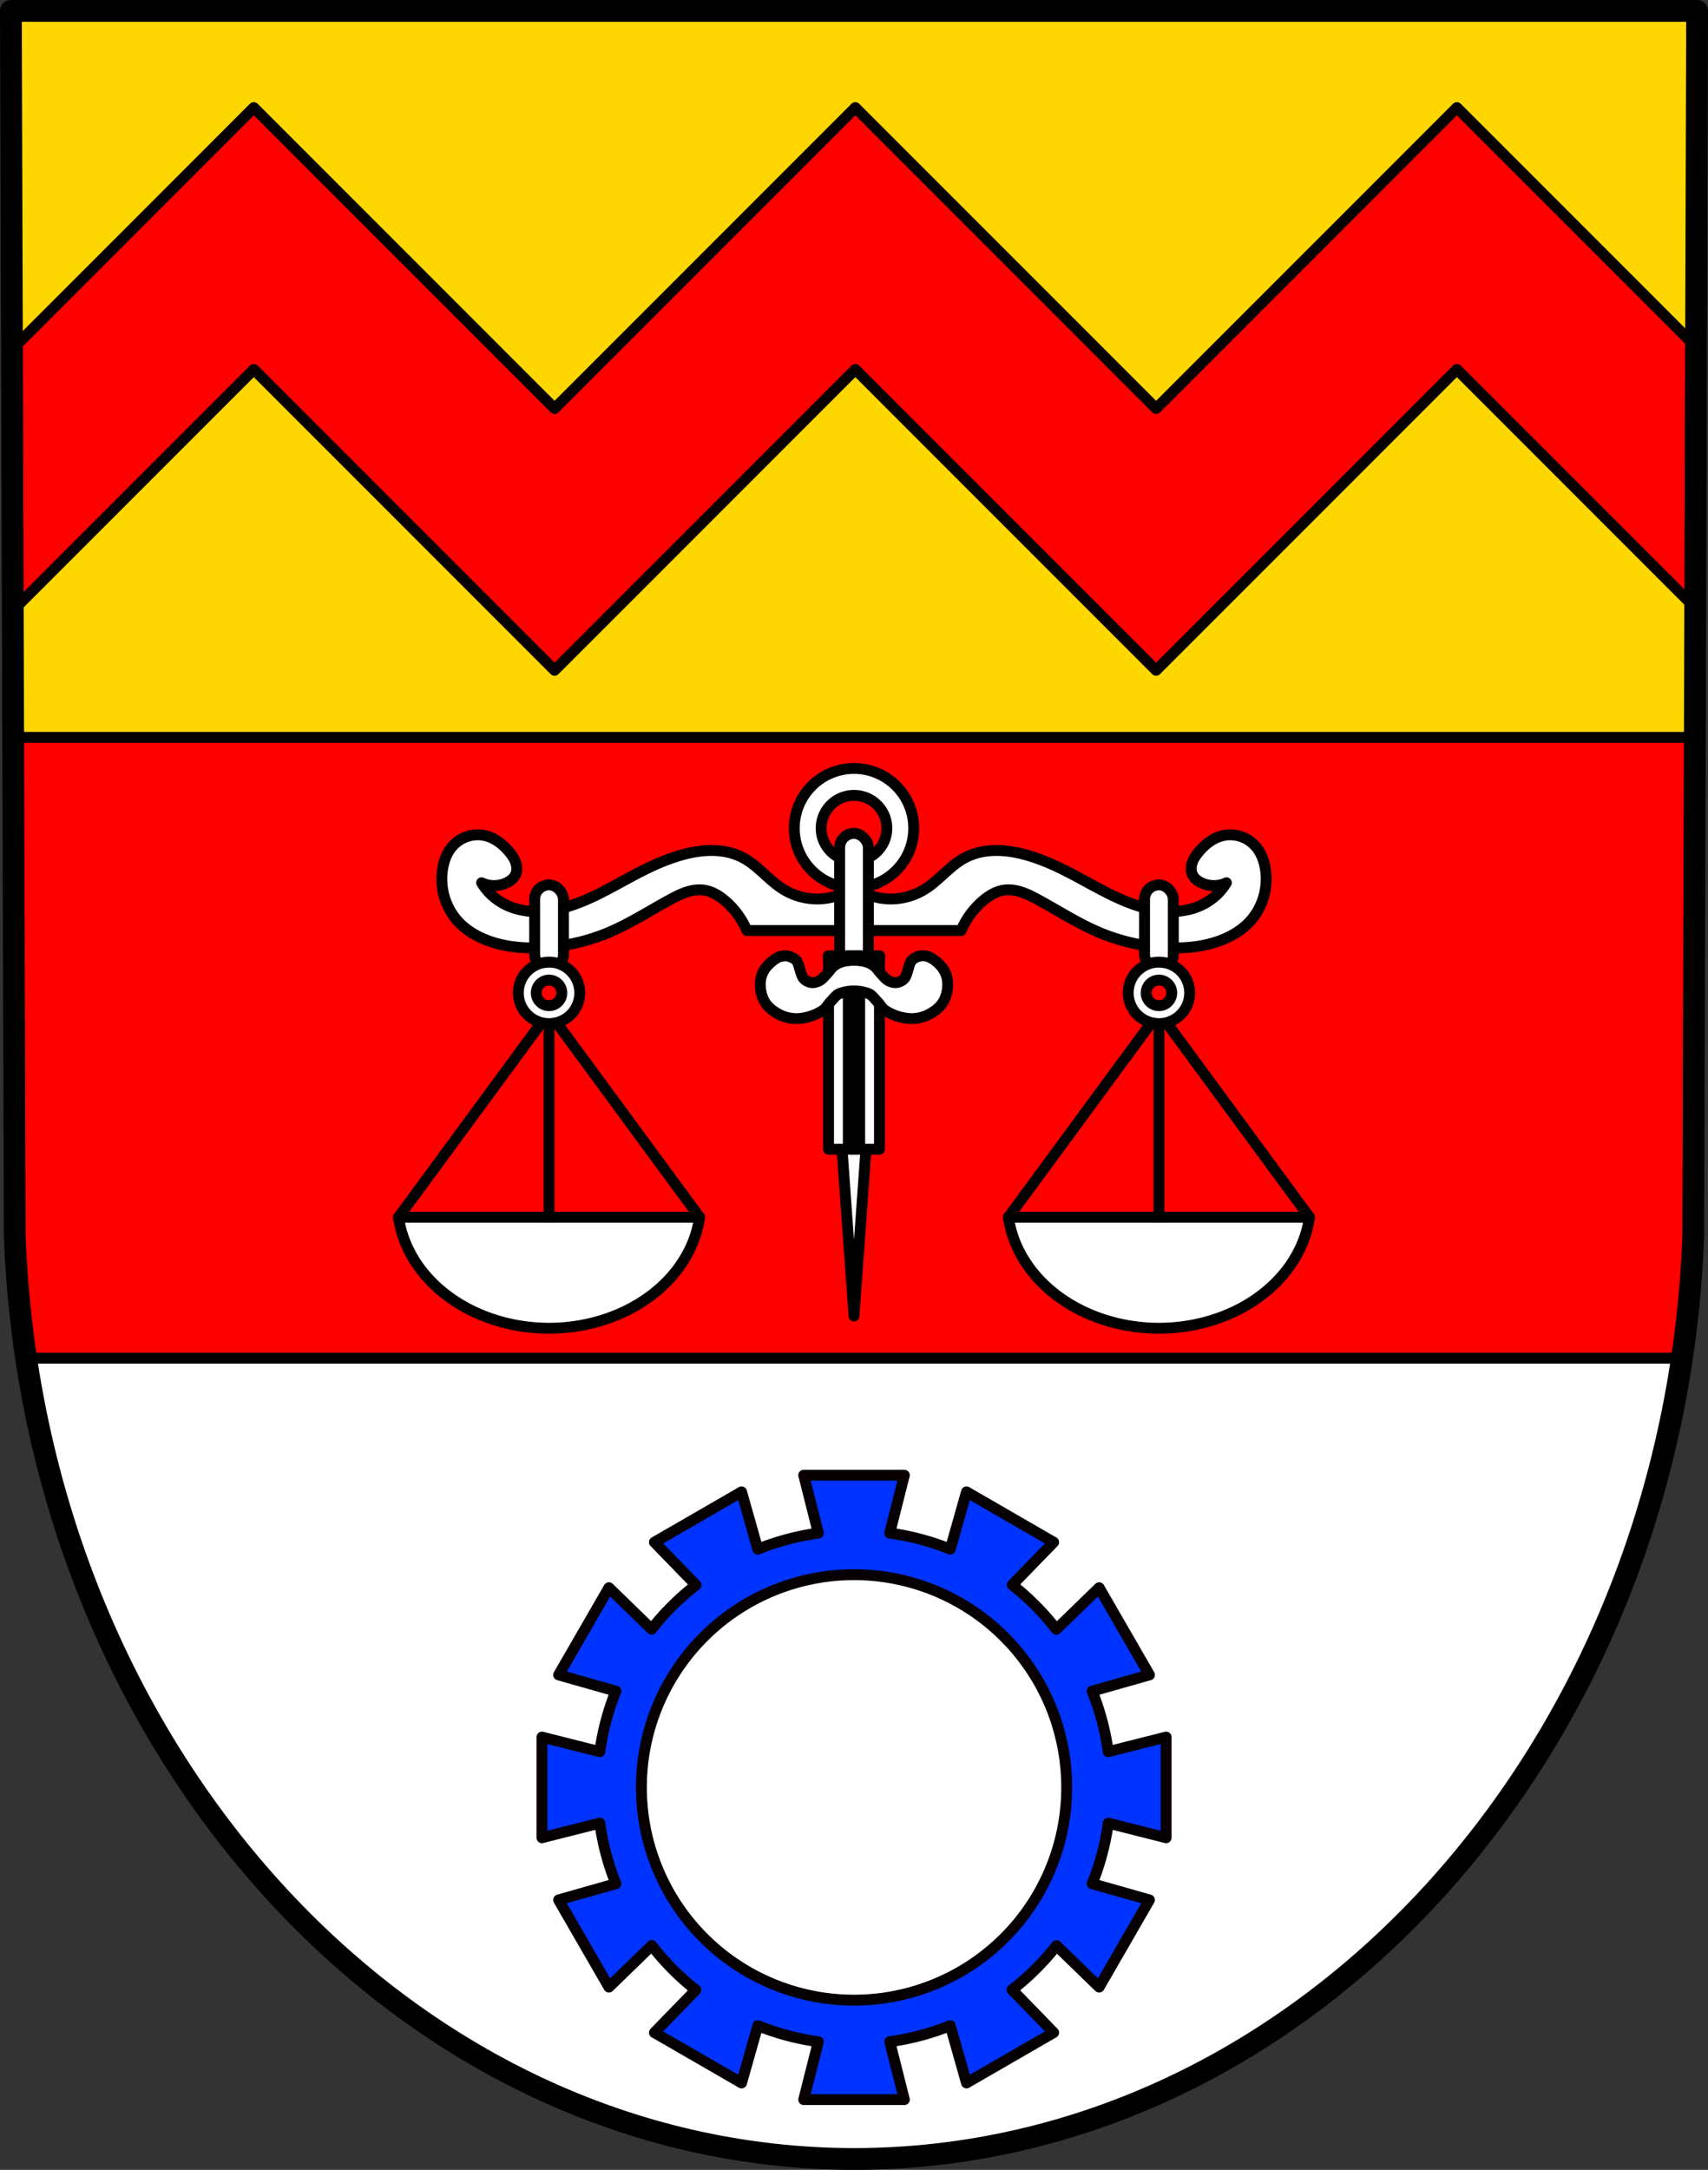 <svg xmlns="http://www.w3.org/2000/svg" width="470.619" height="597.651" viewBox="0 0 124.518 158.128"><rect x="0" y="0" width="124.518" height="158.128" fill="#333333" stroke="none"/><g transform="translate(261.564 -203.17)"><path style="fill:red;fill-opacity:1;fill-rule:evenodd;stroke:none;stroke-width:2.117;stroke-linecap:round;stroke-linejoin:round;stroke-miterlimit:4;stroke-dasharray:none;stroke-opacity:1" d="m-137.84 203.964-.281 89.246c-1.368 37.541-28.401 67.274-61.184 67.295-32.754-.047-59.797-29.79-61.185-67.295l-.28-89.246h61.463z"/><path style="fill:#fff;stroke:#000;stroke-width:.794;stroke-linecap:round;stroke-linejoin:round;stroke-miterlimit:4;stroke-dasharray:none;stroke-opacity:1" d="M-226.9 264.012a2.445 2.445 0 0 0-.68.145c-.438.161-.827.45-1.11.819-.304.396-.483.877-.58 1.367-.274 1.383.122 2.89 1.066 3.938.647.719 1.518 1.21 2.436 1.516 1.273.425 2.64.51 3.979.415a14.47 14.47 0 0 0 4.445-1.024c1.636-.669 3.124-1.647 4.68-2.485.379-.204.763-.4 1.172-.531.41-.132.847-.197 1.272-.132.575.089 1.09.408 1.532.787a5.874 5.874 0 0 1 1.573 2.154h7.413v-2.9a4.697 4.697 0 0 1-2.372.6 4.698 4.698 0 0 1-2.349-.682c-1.079-.658-1.866-1.735-2.983-2.325-.626-.33-1.332-.491-2.039-.521-.706-.03-1.414.069-2.1.237-1.201.295-2.34.8-3.438 1.367-1.804.931-3.545 2.046-5.508 2.567-.723.192-1.473.3-2.22.267-.748-.035-1.495-.215-2.152-.573a4.273 4.273 0 0 1-1.59-1.516c.593.287 1.323.27 1.904-.041.218-.118.42-.28.539-.497a1.03 1.03 0 0 0 .119-.445 1.329 1.329 0 0 0-.065-.458c-.093-.295-.272-.556-.469-.795-.464-.563-1.07-1.04-1.78-1.201a2.423 2.423 0 0 0-.695-.053zm55.189 0a2.44 2.44 0 0 0-.694.053c-.712.16-1.317.638-1.78 1.2-.198.24-.377.5-.47.796-.046.148-.07.303-.064.458.007.155.045.309.12.445.117.218.319.38.537.497.58.311 1.312.328 1.905.041a4.274 4.274 0 0 1-1.59 1.516c-.658.358-1.404.538-2.152.573-.748.034-1.498-.075-2.221-.267-1.963-.52-3.703-1.636-5.508-2.567-1.098-.567-2.237-1.072-3.437-1.367-.687-.168-1.394-.267-2.1-.237-.707.03-1.414.191-2.04.521-1.117.59-1.903 1.667-2.982 2.325a4.698 4.698 0 0 1-2.35.682 4.699 4.699 0 0 1-2.371-.6v2.9h7.412a5.876 5.876 0 0 1 1.574-2.154c.441-.379.957-.698 1.532-.787.425-.065.862 0 1.271.132.41.131.794.327 1.173.53 1.556.839 3.043 1.817 4.679 2.486a14.47 14.47 0 0 0 4.446 1.024c1.338.095 2.705.01 3.979-.415.917-.306 1.789-.797 2.436-1.516.943-1.048 1.339-2.555 1.065-3.938-.097-.49-.276-.97-.58-1.367a2.495 2.495 0 0 0-1.11-.82 2.445 2.445 0 0 0-.68-.144z"/><path style="opacity:1;fill:gold;fill-opacity:1;fill-rule:evenodd;stroke:#000;stroke-width:3;stroke-linecap:round;stroke-linejoin:round;stroke-miterlimit:4;stroke-dasharray:none;stroke-opacity:1;paint-order:markers fill stroke" d="m4 4 .629 199.766H467.99L468.62 4H236.304z" transform="matrix(.265 0 0 .265 -261.829 202.905)"/><path style="opacity:1;fill:#fff;fill-opacity:1;fill-rule:evenodd;stroke:#000;stroke-width:3;stroke-linecap:round;stroke-linejoin:round;stroke-miterlimit:4;stroke-dasharray:none;stroke-opacity:1;paint-order:markers fill stroke" d="M7.115 373.494C25.687 499.213 121.351 594.49 235.311 594.65c114.07-.073 209.715-95.323 228.214-221.156H7.115z" transform="matrix(.265 0 0 .265 -261.564 203.17)"/><path style="opacity:1;fill:#03f;fill-opacity:1;fill-rule:evenodd;stroke:#060000;stroke-width:.794;stroke-linecap:round;stroke-linejoin:round;stroke-miterlimit:4;stroke-dasharray:none;stroke-opacity:1;paint-order:markers fill stroke" d="m-202.97 310.676 1.064 4.218a18.737 18.737 0 0 0-4.412 1.172l-1.184-4.176-1.195.69-1.98 1.144-3.177 1.833 3.03 3.121a18.737 18.737 0 0 0-3.238 3.217l-3.11-3.02-.69 1.195-1.143 1.982-1.834 3.175 4.174 1.184a18.737 18.737 0 0 0-1.172 4.412l-4.216-1.063v7.334l4.218-1.065a18.737 18.737 0 0 0 1.172 4.412l-4.176 1.185 1.834 3.176 1.144 1.98.69 1.196 3.12-3.03a18.737 18.737 0 0 0 3.217 3.238l-3.02 3.11 3.176 1.833 1.981 1.144 1.195.69 1.184-4.174a18.737 18.737 0 0 0 4.411 1.172l-1.063 4.216h7.335l-1.065-4.218a18.737 18.737 0 0 0 4.412-1.172l1.185 4.176 3.176-1.834 1.98-1.144 1.196-.69-3.03-3.12a18.737 18.737 0 0 0 3.238-3.217l3.11 3.02 1.833-3.176 1.144-1.981.69-1.195-4.174-1.184a18.737 18.737 0 0 0 1.172-4.412l4.216 1.064v-7.334l-4.218 1.063a18.737 18.737 0 0 0-1.172-4.412l4.176-1.184-.69-1.195-1.144-1.981-1.833-3.176-3.121 3.03a18.737 18.737 0 0 0-3.217-3.238l3.02-3.11-1.195-.689-1.982-1.144-3.175-1.834-1.184 4.174a18.737 18.737 0 0 0-4.412-1.172l1.063-4.216h-3.667zm3.667 7.248a15.503 15.503 0 0 1 15.504 15.503 15.503 15.503 0 0 1-15.504 15.503 15.503 15.503 0 0 1-15.502-15.503 15.503 15.503 0 0 1 15.502-15.503z"/><path style="opacity:1;fill:red;fill-opacity:1;fill-rule:evenodd;stroke:#060000;stroke-width:3;stroke-linecap:round;stroke-linejoin:round;stroke-miterlimit:4;stroke-dasharray:none;stroke-opacity:1;paint-order:markers fill stroke" d="m69.822 29.594-36 36L3.293 96.12l.227 71.774 66.302-66.303 46.744 46.746 36 35.998 82.743-82.744 46.746 46.744 35.998 36 36-36 46.744-46.744 66.303 66.303.226-71.772-30.53-30.53-36-36-35.997 36-46.746 46.745-46.744-46.744-35.998-36-36 36-46.745 46.744-46.746-46.744-35.998-36z" transform="matrix(.265 0 0 .265 -261.564 203.17)"/><path style="fill:none;fill-rule:evenodd;stroke:#000;stroke-width:1.587;stroke-linecap:round;stroke-linejoin:round;stroke-miterlimit:4;stroke-dasharray:none;stroke-opacity:1" d="m-137.84 203.964-.281 89.246c-1.368 37.541-28.401 67.274-61.184 67.295-32.754-.047-59.797-29.79-61.185-67.295l-.28-89.246h61.463z"/><path style="opacity:1;fill:#fff;fill-opacity:1;fill-rule:evenodd;stroke:#000;stroke-width:.794;stroke-linecap:round;stroke-linejoin:round;stroke-miterlimit:4;stroke-dasharray:none;stroke-opacity:1;paint-order:markers fill stroke" d="M-199.305 259.17a4.356 4.356 0 0 0-4.356 4.355 4.356 4.356 0 0 0 4.356 4.356 4.356 4.356 0 0 0 4.355-4.356 4.356 4.356 0 0 0-4.355-4.356zm0 1.962a2.393 2.393 0 0 1 2.393 2.393 2.393 2.393 0 0 1-2.393 2.394 2.393 2.393 0 0 1-2.393-2.394 2.393 2.393 0 0 1 2.393-2.393z"/><rect style="opacity:1;fill:#fff;fill-opacity:1;fill-rule:evenodd;stroke:#000;stroke-width:.794;stroke-linecap:round;stroke-linejoin:round;stroke-miterlimit:4;stroke-dasharray:none;stroke-opacity:1;paint-order:markers fill stroke" width="2.097" height="10.165" x="-200.354" y="263.902" ry="1.049" rx="1.049"/><path style="fill:#fff;stroke:#000;stroke-width:.794;stroke-linecap:round;stroke-linejoin:round;stroke-miterlimit:4;stroke-dasharray:none;stroke-opacity:1" d="m-201.188 272.83.027.374v13.716h.984l.872 12.154.871-12.154h.984V273.21l.027-.382h-3.738z"/><path style="opacity:1;fill:#000;fill-opacity:1;fill-rule:evenodd;stroke:#000;stroke-width:.794;stroke-linecap:round;stroke-linejoin:round;stroke-miterlimit:4;stroke-dasharray:none;stroke-opacity:1;paint-order:markers fill stroke" d="M-199.721 272.829h.832v14.091h-.832z"/><path style="fill:#fff;stroke:#000;stroke-width:.794;stroke-linecap:round;stroke-linejoin:round;stroke-miterlimit:4;stroke-dasharray:none;stroke-opacity:1" d="M-204.361 272.827c-.184.021-.38.04-.538.137-.483.293-.947.729-1.129 1.264-.193.57-.12 1.255.134 1.801.204.438.614.778 1.035 1.014a2.77 2.77 0 0 0 1.412.358c.65-.02 1.31-.24 1.856-.592.246-.159.381-.444.588-.651.206-.206.377-.482.649-.586a3.014 3.014 0 0 1 2.097 0c.272.104.443.38.649.586.207.207.342.492.588.65a3.704 3.704 0 0 0 1.856.593c.485.014.989-.12 1.412-.358.421-.236.831-.576 1.034-1.014.254-.546.329-1.231.135-1.801-.181-.536-.637-.987-1.13-1.264a1.178 1.178 0 0 0-.722-.134c-.239.033-.484.145-.649.322-.174.186-.205.468-.293.708-.044.12-.061.252-.116.368-.055.116-.111.24-.21.322a.97.97 0 0 1-.534.227 1.046 1.046 0 0 1-.568-.146c-.218-.121-.37-.338-.544-.517-.175-.18-.303-.41-.505-.559a1.856 1.856 0 0 0-.691-.32 3.568 3.568 0 0 0-1.521 0c-.248.054-.487.17-.691.32-.202.15-.33.38-.505.56-.175.178-.326.395-.544.516-.171.094-.373.16-.568.146a.97.97 0 0 1-.535-.227c-.098-.082-.154-.206-.209-.322-.055-.116-.072-.247-.116-.368-.087-.24-.119-.522-.293-.708-.165-.177-.415-.265-.65-.322a.525.525 0 0 0-.184-.003z"/><rect ry="1.049" rx="1.049" y="267.653" x="-222.586" height="6.143" width="2.098" style="opacity:1;fill:#fff;fill-opacity:1;fill-rule:evenodd;stroke:#000;stroke-width:.794;stroke-linecap:round;stroke-linejoin:round;stroke-miterlimit:4;stroke-dasharray:none;stroke-opacity:1;paint-order:markers fill stroke"/><path d="M-232.513 291.876a11.063 9.165 0 0 0 10.973 8.09 11.063 9.165 0 0 0 10.979-8.09z" style="opacity:1;fill:#fff;fill-opacity:1;fill-rule:evenodd;stroke:#000;stroke-width:.794;stroke-linecap:round;stroke-linejoin:round;stroke-miterlimit:4;stroke-dasharray:none;stroke-opacity:1;paint-order:markers fill stroke"/><path d="M-221.537 291.876v-14.934" style="fill:none;stroke:#000;stroke-width:.794;stroke-linecap:round;stroke-linejoin:miter;stroke-miterlimit:4;stroke-dasharray:none;stroke-opacity:1"/><path d="m-232.513 291.876 10.976-14.934 10.976 14.934" style="fill:none;stroke:#000;stroke-width:.794;stroke-linecap:round;stroke-linejoin:round;stroke-miterlimit:4;stroke-dasharray:none;stroke-opacity:1"/><path d="M-221.537 273.286a2.24 2.24 0 0 0-2.24 2.24 2.24 2.24 0 0 0 2.24 2.24 2.24 2.24 0 0 0 2.24-2.24 2.24 2.24 0 0 0-2.24-2.24zm0 1.31a.93.93 0 0 1 .93.93.93.93 0 0 1-.93.93.93.93 0 0 1-.93-.93.93.93 0 0 1 .93-.93z" style="opacity:1;fill:#fff;fill-opacity:1;fill-rule:evenodd;stroke:#000;stroke-width:.794;stroke-linecap:round;stroke-linejoin:round;stroke-miterlimit:4;stroke-dasharray:none;stroke-opacity:1;paint-order:markers fill stroke"/><rect ry="1.049" rx="1.049" y="267.653" x="-178.123" height="6.143" width="2.098" style="opacity:1;fill:#fff;fill-opacity:1;fill-rule:evenodd;stroke:#000;stroke-width:.794;stroke-linecap:round;stroke-linejoin:round;stroke-miterlimit:4;stroke-dasharray:none;stroke-opacity:1;paint-order:markers fill stroke"/><path d="M-188.05 291.876a11.063 9.165 0 0 0 10.973 8.09 11.063 9.165 0 0 0 10.979-8.09z" style="opacity:1;fill:#fff;fill-opacity:1;fill-rule:evenodd;stroke:#000;stroke-width:.794;stroke-linecap:round;stroke-linejoin:round;stroke-miterlimit:4;stroke-dasharray:none;stroke-opacity:1;paint-order:markers fill stroke"/><path d="M-177.074 291.876v-14.934" style="fill:none;stroke:#000;stroke-width:.794;stroke-linecap:round;stroke-linejoin:miter;stroke-miterlimit:4;stroke-dasharray:none;stroke-opacity:1"/><path d="m-188.05 291.876 10.976-14.934 10.976 14.934" style="fill:none;stroke:#000;stroke-width:.794;stroke-linecap:round;stroke-linejoin:round;stroke-miterlimit:4;stroke-dasharray:none;stroke-opacity:1"/><path d="M-177.074 273.286a2.24 2.24 0 0 0-2.24 2.24 2.24 2.24 0 0 0 2.24 2.24 2.24 2.24 0 0 0 2.241-2.24 2.24 2.24 0 0 0-2.24-2.24zm0 1.31a.93.93 0 0 1 .93.93.93.93 0 0 1-.93.93.93.93 0 0 1-.93-.93.93.93 0 0 1 .93-.93z" style="opacity:1;fill:#fff;fill-opacity:1;fill-rule:evenodd;stroke:#000;stroke-width:.794;stroke-linecap:round;stroke-linejoin:round;stroke-miterlimit:4;stroke-dasharray:none;stroke-opacity:1;paint-order:markers fill stroke"/></g></svg>